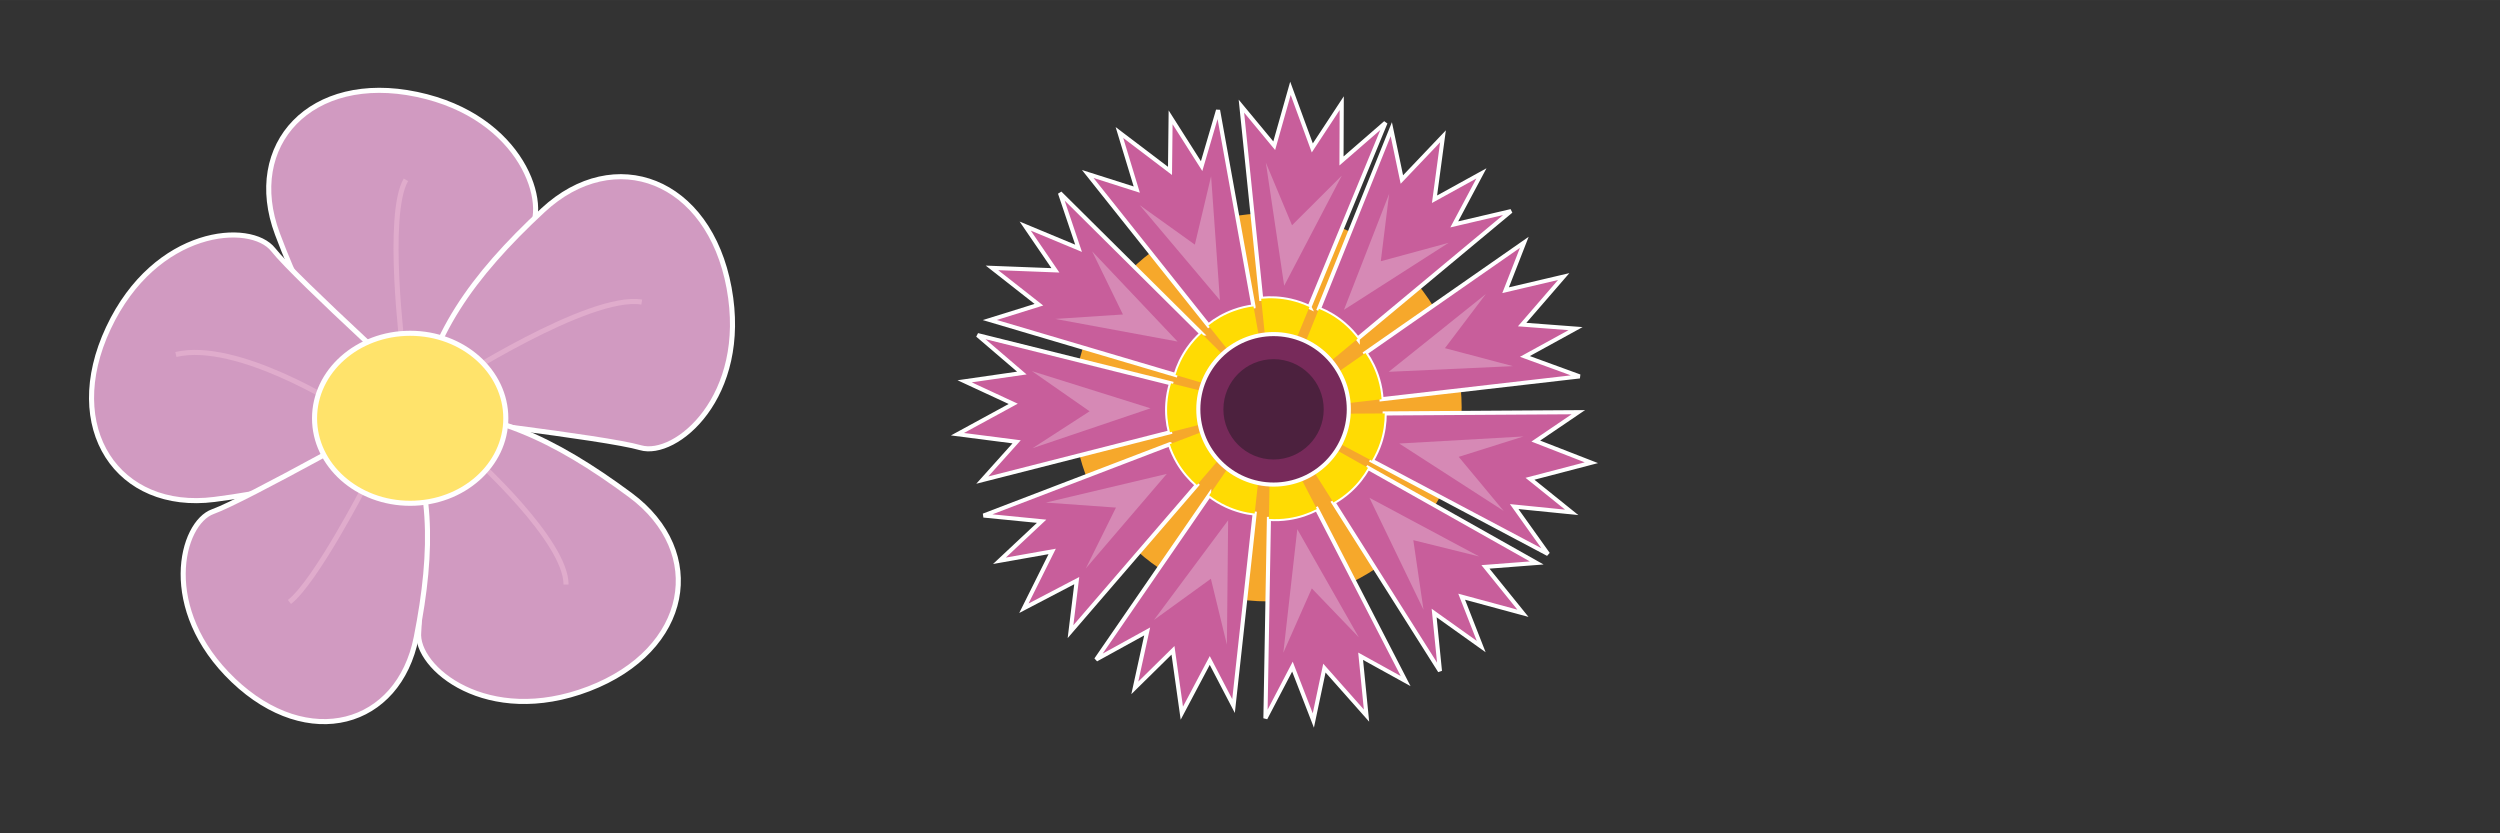 <?xml version="1.0" encoding="UTF-8" standalone="no"?>
<!-- Created with Inkscape (http://www.inkscape.org/) -->

<svg
   xmlns:dc="http://purl.org/dc/elements/1.1/"
   xmlns:cc="http://creativecommons.org/ns#"
   xmlns:rdf="http://www.w3.org/1999/02/22-rdf-syntax-ns#"
   xmlns:svg="http://www.w3.org/2000/svg"
   xmlns="http://www.w3.org/2000/svg"
   xmlns:sodipodi="http://sodipodi.sourceforge.net/DTD/sodipodi-0.dtd"
   xmlns:inkscape="http://www.inkscape.org/namespaces/inkscape"
   width="270"
   height="90"
   viewBox="0 0 71.438 23.812"
   version="1.1"
   id="svg4615"
   inkscape:version="0.92.3 (2405546, 2018-03-11)"
   sodipodi:docname="card-memory.svg">
  <rect x="0" y="0" width="71.438" height="23.812" fill="#333333" stroke="none"/>
  <defs
     id="defs4609" />
  <sodipodi:namedview
     id="base"
     pagecolor="#ffffff"
     bordercolor="#666666"
     borderopacity="1.0"
     inkscape:pageopacity="0.0"
     inkscape:pageshadow="2"
     inkscape:zoom="2.8284271"
     inkscape:cx="61.797776"
     inkscape:cy="-4.9752756"
     inkscape:document-units="px"
     inkscape:current-layer="layer1"
     showgrid="false"
     inkscape:window-width="1680"
     inkscape:window-height="988"
     inkscape:window-x="-8"
     inkscape:window-y="-8"
     inkscape:window-maximized="1"
     units="px" />
  <g
     inkscape:label="Layer 1"
     inkscape:groupmode="layer"
     id="layer1"
     transform="translate(-60.665,-107.445)">
    <rect
       style="opacity:1;fill:none;fill-opacity:1;stroke:none;stroke-width:0.243;stroke-linejoin:miter;stroke-miterlimit:4;stroke-dasharray:none;stroke-dashoffset:0;stroke-opacity:1"
       id="rect4598"
       width="23.569"
       height="23.569"
       x="60.787"
       y="107.566" />
    <rect
       style="opacity:1;fill:none;fill-opacity:1;stroke:none;stroke-width:0.243;stroke-linejoin:miter;stroke-miterlimit:4;stroke-dasharray:none;stroke-dashoffset:0;stroke-opacity:1"
       id="rect4598-6"
       width="23.569"
       height="23.569"
       x="84.599"
       y="107.566" />
    <rect
       style="opacity:1;fill:none;fill-opacity:1;stroke:none;stroke-width:0.243;stroke-linejoin:miter;stroke-miterlimit:4;stroke-dasharray:none;stroke-dashoffset:0;stroke-opacity:1"
       id="rect4598-6-8"
       width="23.569"
       height="23.569"
       x="108.412"
       y="107.566" />
    <g
       transform="matrix(0.145,0,0,0.145,4.012,107.681)"
       id="g389">
      <path
         style="fill:#d19ac1;stroke:#ffffff"
         inkscape:connector-curvature="0"
         d="m 472.868,81.849 c 0,0 17.592,-31.889 21.99,-37.386 4.4,-5.499 -1.1,-23.092 -21.99,-27.49 -20.893,-4.399 -34.088,9.896 -27.49,27.49 6.598,17.593 14.295,29.688 27.49,37.386 z"
         id="path367" />
      <path
         style="fill:#d19ac1;stroke:#ffffff"
         inkscape:connector-curvature="0"
         d="m 476.583,78.216 c 0,0 -27.584,-24.964 -32.021,-30.626 -4.436,-5.663 -23.215,-4.322 -32.49,15.424 -9.27,19.746 1.855,36.216 20.896,33.779 19.039,-2.438 32.871,-7.258 43.615,-18.577 z"
         id="path369" />
      <path
         style="fill:#d19ac1;stroke:#ffffff"
         inkscape:connector-curvature="0"
         d="m 473.032,80.319 c 0,0 36.99,4.26 43.9,6.282 6.91,2.031 21.414,-10 17.465,-31.47 C 530.446,33.66 511.8,26.731 497.72,39.8 483.64,52.874 475.187,64.851 473.032,80.319 Z"
         id="path371" />
      <path
         style="fill:#d19ac1;stroke:#ffffff"
         inkscape:connector-curvature="0"
         d="m 471.388,79.405 c 0,0 2.545,36.477 1.838,43.51 -0.717,7.038 13.506,18.875 33.523,11.198 20.016,-7.681 23.35,-26.928 8.197,-38.169 -15.154,-11.237 -28.24,-17.243 -43.558,-16.539 z"
         id="path373" />
      <path
         style="fill:#d19ac1;stroke:#ffffff"
         inkscape:connector-curvature="0"
         d="m 469.206,79.92 c 0,0 -30.213,17.012 -36.527,19.266 -6.318,2.249 -10.676,19.247 4.035,33.273 14.721,14.026 32.564,9.055 36.033,-8.497 3.467,-17.55 3.293,-31.202 -3.541,-44.042 z"
         id="path375" />
      <path
         style="fill:none;stroke:#e0accc"
         inkscape:connector-curvature="0"
         d="m 458.081,78.558 c 0,0 -20.656,-13.197 -32.707,-10.328"
         id="path377" />
      <path
         style="fill:none;stroke:#e0accc"
         inkscape:connector-curvature="0"
         d="m 470.13,67.655 c 0,0 -3.441,-26.968 0.574,-33.854"
         id="path379" />
      <path
         style="fill:none;stroke:#e0accc"
         inkscape:connector-curvature="0"
         d="m 479.312,73.967 c 0,0 27.541,-17.788 37.869,-16.066"
         id="path381" />
      <path
         style="fill:none;stroke:#e0accc"
         inkscape:connector-curvature="0"
         d="m 484.476,88.886 c 0,0 17.787,16.066 17.787,24.673"
         id="path383" />
      <path
         style="fill:none;stroke:#e0accc"
         inkscape:connector-curvature="0"
         d="m 462.671,94.05 c 0,0 -9.754,18.935 -14.918,22.952"
         id="path385" />
      <ellipse
         style="fill:#ffe36b;stroke:#ffffff"
         cx="471.545"
         cy="80.801"
         rx="18.847"
         ry="16.752"
         id="ellipse387" />
    </g>
    <g
       transform="matrix(0.117,0,0,0.117,86.53,67.843)"
       id="g519">
      <circle
         style="fill:#f6a82b"
         cx="88.531"
         cy="437.971"
         r="47.384"
         id="circle425" />
      <g
         id="g431">
        <path
           style="fill:#c85e9b;stroke:#ffffff"
           inkscape:connector-curvature="0"
           d="m 98.74,413.468 18.583,-45.021 -10.755,9.341 0.059,-14.119 -7.188,10.934 -5.338,-14.558 -3.963,14.021 -8.016,-9.669 4.829,47.046 c 2.34,-0.24 4.76,-0.117 7.184,0.431 1.624,0.369 3.16,0.911 4.605,1.594 z"
           id="path427" />
        <path
           style="fill:#ffdb03"
           inkscape:connector-curvature="0"
           d="m 98.74,413.468 c -1.445,-0.684 -2.981,-1.226 -4.606,-1.596 -2.424,-0.548 -4.844,-0.671 -7.184,-0.431 l 2.514,24.499 z"
           id="path429" />
      </g>
      <g
         id="g437">
        <path
           style="fill:#c85e9b;stroke:#ffffff"
           inkscape:connector-curvature="0"
           d="m 110.539,421.188 37.437,-31.154 -13.869,3.245 6.639,-12.46 -11.46,6.317 2.069,-15.368 -10.044,10.555 -2.581,-12.292 -17.674,43.866 c 2.184,0.879 4.265,2.116 6.152,3.731 1.265,1.083 2.371,2.282 3.331,3.56 z"
           id="path433" />
        <path
           style="fill:#ffdb03"
           inkscape:connector-curvature="0"
           d="m 110.539,421.188 c -0.96,-1.278 -2.066,-2.477 -3.331,-3.56 -1.888,-1.615 -3.969,-2.853 -6.152,-3.731 l -9.205,22.843 z"
           id="path435" />
      </g>
      <g
         id="g443">
        <path
           style="fill:#c85e9b;stroke:#ffffff"
           inkscape:connector-curvature="0"
           d="m 116.36,435.984 48.383,-5.577 -13.383,-4.877 12.377,-6.794 -13.048,-0.987 10.145,-11.727 -14.184,3.333 4.569,-11.698 -38.805,27.032 c 1.346,1.932 2.41,4.107 3.104,6.493 0.467,1.599 0.739,3.206 0.842,4.802 z"
           id="path439" />
        <path
           style="fill:#ffdb03"
           inkscape:connector-curvature="0"
           d="m 116.36,435.984 c -0.104,-1.596 -0.375,-3.203 -0.841,-4.802 -0.694,-2.386 -1.759,-4.562 -3.104,-6.493 l -20.207,14.079 z"
           id="path441" />
      </g>
      <g
         id="g449">
        <path
           style="fill:#c85e9b;stroke:#ffffff"
           inkscape:connector-curvature="0"
           d="m 64.939,432.094 -47.258,-11.777 10.816,9.268 -13.975,2.014 11.871,5.507 -13.618,7.416 14.45,1.861 -8.388,9.349 45.828,-11.678 c -0.581,-2.28 -0.814,-4.692 -0.626,-7.17 0.125,-1.661 0.436,-3.261 0.9,-4.79 z"
           id="path445" />
        <path
           style="fill:#ffdb03"
           inkscape:connector-curvature="0"
           d="m 64.939,432.094 c -0.464,1.528 -0.775,3.129 -0.9,4.789 -0.188,2.478 0.045,4.89 0.626,7.17 l 23.865,-6.082 z"
           id="path447" />
      </g>
      <g
         id="g455">
        <path
           style="fill:#c85e9b;stroke:#ffffff"
           inkscape:connector-curvature="0"
           d="m 72.377,419.923 -34.571,-34.303 4.549,13.498 -13.037,-5.423 7.38,10.806 -15.495,-0.598 11.463,8.995 -11.991,3.739 45.348,13.422 c 0.666,-2.26 1.702,-4.448 3.13,-6.48 0.959,-1.363 2.043,-2.579 3.224,-3.656 z"
           id="path451" />
        <path
           style="fill:#ffdb03"
           inkscape:connector-curvature="0"
           d="m 72.377,419.923 c -1.182,1.077 -2.266,2.293 -3.225,3.655 -1.429,2.032 -2.464,4.221 -3.13,6.48 l 23.615,6.987 z"
           id="path453" />
      </g>
      <g
         id="g461">
        <path
           style="fill:#c85e9b;stroke:#ffffff"
           inkscape:connector-curvature="0"
           d="m 85.076,413.307 -8.66,-47.929 -4.01,13.668 -7.573,-11.918 -0.149,13.085 -12.352,-9.373 4.234,13.941 -11.968,-3.812 29.458,36.997 c 1.842,-1.467 3.945,-2.668 6.281,-3.514 1.567,-0.568 3.154,-0.939 4.739,-1.145 z"
           id="path457" />
        <path
           style="fill:#ffdb03"
           inkscape:connector-curvature="0"
           d="m 85.076,413.307 c -1.585,0.206 -3.172,0.577 -4.739,1.146 -2.336,0.846 -4.439,2.047 -6.281,3.514 l 15.343,19.265 z"
           id="path459" />
      </g>
      <g
         id="g467">
        <path
           style="fill:#c85e9b;stroke:#ffffff"
           inkscape:connector-curvature="0"
           d="m 113.978,450.993 43.035,22.804 -8.268,-11.599 14.048,1.411 -10.194,-8.204 15.001,-3.92 -13.578,-5.285 10.393,-7.056 -47.291,0.306 c 0.015,2.354 -0.339,4.749 -1.118,7.108 -0.524,1.582 -1.211,3.061 -2.028,4.435 z"
           id="path463" />
        <path
           style="fill:#ffdb03"
           inkscape:connector-curvature="0"
           d="m 113.978,450.993 c 0.817,-1.374 1.505,-2.853 2.027,-4.435 0.779,-2.359 1.133,-4.755 1.118,-7.108 l -24.628,0.157 z"
           id="path465" />
      </g>
      <g
         id="g473">
        <path
           style="fill:#c85e9b;stroke:#ffffff"
           inkscape:connector-curvature="0"
           d="m 104.587,461.2 26.027,41.168 -1.418,-14.173 11.494,8.199 -4.775,-12.183 14.967,4.049 -9.157,-11.331 12.521,-0.962 -41.197,-23.224 c -1.156,2.05 -2.653,3.954 -4.5,5.614 -1.237,1.115 -2.569,2.059 -3.962,2.843 z"
           id="path469" />
        <path
           style="fill:#ffdb03"
           inkscape:connector-curvature="0"
           d="m 104.587,461.2 c 1.394,-0.784 2.725,-1.728 3.962,-2.842 1.847,-1.66 3.344,-3.564 4.5,-5.614 L 91.595,440.649 Z"
           id="path471" />
      </g>
      <g
         id="g479">
        <path
           style="fill:#c85e9b;stroke:#ffffff"
           inkscape:connector-curvature="0"
           d="m 88.842,465.213 -0.854,48.696 6.599,-12.622 5.103,13.165 2.699,-12.804 10.286,11.603 -1.433,-14.501 10.993,6.073 -21.678,-42.031 c -2.091,1.08 -4.39,1.849 -6.846,2.223 -1.645,0.25 -3.273,0.306 -4.869,0.198 z"
           id="path475" />
        <path
           style="fill:#ffdb03"
           inkscape:connector-curvature="0"
           d="m 88.842,465.213 c 1.597,0.107 3.225,0.052 4.87,-0.198 2.456,-0.374 4.755,-1.143 6.846,-2.223 L 89.269,440.904 Z"
           id="path477" />
      </g>
      <g
         id="g485">
        <path
           style="fill:#c85e9b;stroke:#ffffff"
           inkscape:connector-curvature="0"
           d="m 74.255,459.449 -27.621,40.114 12.476,-6.873 -3.022,13.791 9.324,-9.179 2.162,15.353 6.819,-12.875 5.807,11.136 5.158,-47.01 c -2.34,-0.258 -4.678,-0.886 -6.933,-1.931 -1.511,-0.701 -2.9,-1.555 -4.17,-2.526 z"
           id="path481" />
        <path
           style="fill:#ffdb03"
           inkscape:connector-curvature="0"
           d="m 74.255,459.449 c 1.27,0.972 2.659,1.825 4.169,2.526 2.255,1.045 4.593,1.673 6.933,1.931 l 2.687,-24.481 z"
           id="path483" />
      </g>
      <g
         id="g491">
        <path
           style="fill:#c85e9b;stroke:#ffffff"
           inkscape:connector-curvature="0"
           d="m 64.633,446.966 -45.483,17.418 14.175,1.399 -10.3,9.656 12.883,-2.285 -6.914,13.879 12.913,-6.752 -1.522,12.467 30.875,-35.821 c -1.782,-1.538 -3.354,-3.38 -4.62,-5.519 -0.848,-1.433 -1.511,-2.923 -2.007,-4.442 z"
           id="path487" />
        <path
           style="fill:#ffdb03"
           inkscape:connector-curvature="0"
           d="m 64.633,446.966 c 0.496,1.519 1.158,3.009 2.006,4.442 1.266,2.139 2.837,3.98 4.62,5.519 l 16.078,-18.656 z"
           id="path489" />
      </g>
      <circle
         style="fill:#772a5a;stroke:#ffffff"
         cx="89.977"
         cy="438.447"
         r="18.378"
         id="circle493" />
      <circle
         style="fill:#4c213e"
         cx="89.977"
         cy="438.447"
         r="12.252"
         id="circle495" />
      <polygon
         style="fill:#d689b5"
         points="88.093,378.199 94.489,393.494 106.642,381.363 92.57,408.261 "
         id="polygon497" />
      <polygon
         style="fill:#d689b5"
         points="57.275,388.567 70.752,398.221 74.72,381.515 76.876,411.793 "
         id="polygon499" />
      <polygon
         style="fill:#d689b5"
         points="36.646,416.365 53.188,415.283 45.663,399.85 66.531,421.893 "
         id="polygon501" />
      <polygon
         style="fill:#d689b5"
         points="31.129,447.93 45.049,438.926 30.958,429.115 59.922,438.2 "
         id="polygon503" />
      <polygon
         style="fill:#d689b5"
         points="44.125,477.302 51.482,462.447 34.356,461.22 63.892,454.215 "
         id="polygon505" />
      <polygon
         style="fill:#d689b5"
         points="78.582,495.934 74.668,479.826 60.761,489.896 78.882,465.544 "
         id="polygon507" />
      <polygon
         style="fill:#d689b5"
         points="110.805,494.139 99.317,482.186 92.365,497.886 95.774,467.724 "
         id="polygon509" />
      <polygon
         style="fill:#d689b5"
         points="140.197,474.389 124.106,470.401 126.596,487.39 113.398,460.054 "
         id="polygon511" />
      <polygon
         style="fill:#d689b5"
         points="151.011,445.074 135.198,450.054 146.174,463.258 120.668,446.799 "
         id="polygon513" />
      <polygon
         style="fill:#d689b5"
         points="141.825,410.284 131.83,423.507 148.43,427.902 118.104,429.284 "
         id="polygon515" />
      <polygon
         style="fill:#d689b5"
         points="118.203,385.825 116.166,402.276 132.736,397.775 107.171,414.143 "
         id="polygon517" />
    </g>
  </g>
</svg>
